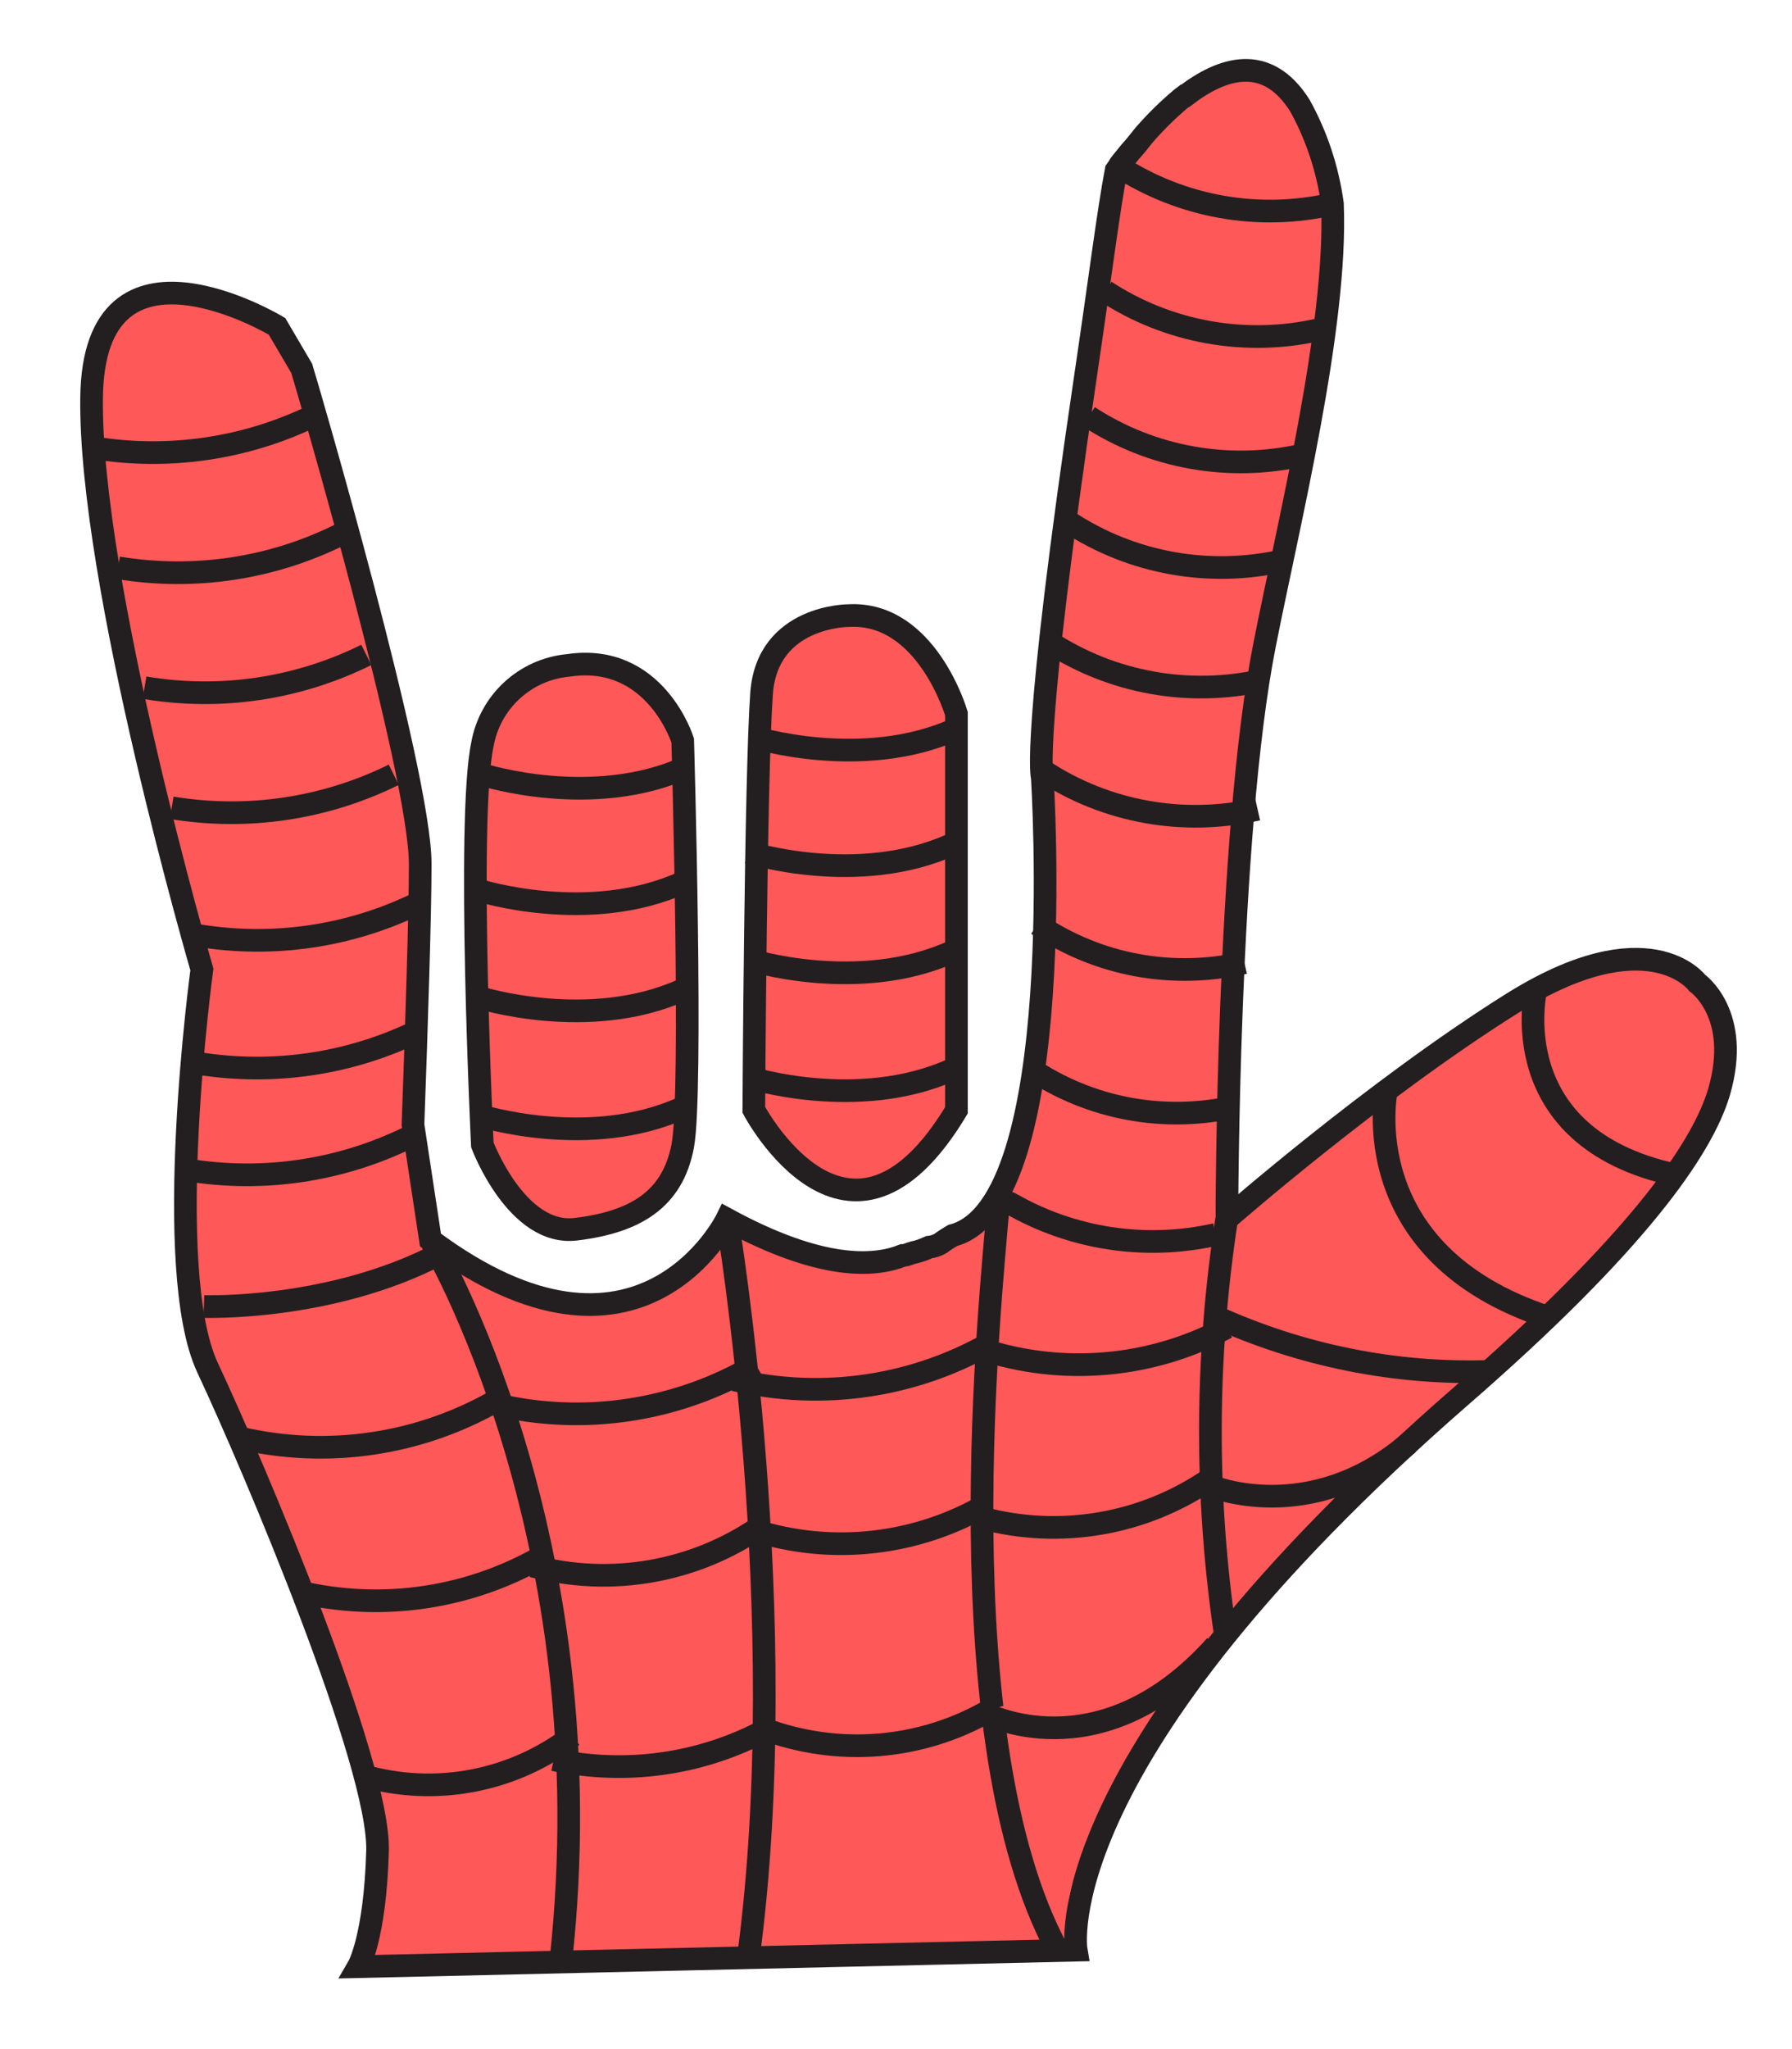 <?xml version="1.0" encoding="UTF-8"?>
<svg xmlns="http://www.w3.org/2000/svg" xmlns:xlink="http://www.w3.org/1999/xlink" width="28px" height="32px" viewBox="0 0 28 32" version="1.1">
<g id="surface1">
<path style="fill-rule:nonzero;fill:#ff5858;fill-opacity:1;stroke-width:2;stroke-linecap:butt;stroke-linejoin:miter;stroke:rgb(13.725%,12.157%,12.549%);stroke-opacity:1;stroke-miterlimit:10;" d="M 50.856 108.451 C 45.614 109.114 42.574 101.011 42.574 101.011 C 42.574 101.011 41.186 72.352 42.574 65.707 C 43.235 61.931 46.341 59.061 50.151 58.708 C 57.839 57.56 60.261 65.331 60.261 65.331 C 60.261 65.331 61.165 96.44 60.261 101.121 C 59.358 105.824 56.098 107.811 50.856 108.451 Z M 50.856 108.451 " transform="matrix(0.177,0,0,0.177,0.001,0)"/>
<path style="fill-rule:nonzero;fill:#ff5858;fill-opacity:1;stroke-width:2;stroke-linecap:butt;stroke-linejoin:miter;stroke:rgb(13.725%,12.157%,12.549%);stroke-opacity:1;stroke-miterlimit:10;" d="M 66.539 97.92 C 66.539 97.92 66.693 68.665 67.222 61.181 C 67.728 54.292 74.909 54.314 74.909 54.314 C 81.803 53.939 84.425 62.969 84.425 62.969 L 84.425 97.964 C 74.909 113.794 66.539 97.92 66.539 97.92 Z M 66.539 97.92 " transform="matrix(0.177,0,0,0.177,0.001,0)"/>
<path style="fill-rule:nonzero;fill:#ff5858;fill-opacity:1;stroke-width:2;stroke-linecap:butt;stroke-linejoin:miter;stroke:rgb(13.725%,12.157%,12.549%);stroke-opacity:1;stroke-miterlimit:10;" d="M 8.08 35.061 C 8.279 19.054 24.446 28.791 24.446 28.791 L 26.627 32.5 C 27.001 33.67 37.09 68.091 37.09 76.238 C 37.09 80.654 36.759 90.766 36.451 99.244 L 37.993 109.401 C 56.539 123.222 64.16 107.568 64.16 107.568 C 72.442 112.072 77.156 111.785 79.689 110.77 L 79.755 110.77 C 80.085 110.725 80.24 110.615 80.636 110.505 L 80.68 110.505 C 81.143 110.394 81.583 110.24 82.002 110.041 C 82.376 109.997 82.707 109.886 83.015 109.71 C 83.367 109.445 83.72 109.224 84.094 109.003 C 94.447 106.332 92.002 68.577 92.002 68.577 C 92.002 68.577 91.011 65.663 95.812 33.251 C 97.112 24.485 97.817 18.745 98.522 15.036 L 98.786 14.66 C 98.786 14.572 99.05 14.285 99.777 13.38 C 99.975 13.159 100.174 12.938 100.35 12.717 L 100.967 11.945 C 102.002 10.752 103.125 9.648 104.315 8.655 C 104.403 8.589 104.491 8.522 104.579 8.456 L 104.623 8.456 C 107.883 5.961 111.804 4.681 114.733 9.295 C 116.231 11.989 117.2 14.947 117.619 17.994 C 118.059 28.857 113.72 46.255 111.627 56.897 C 108.301 73.655 108.301 107.546 108.301 107.546 C 108.301 107.546 121.209 96.242 133.368 88.602 C 145.526 80.941 149.822 86.726 149.822 86.726 C 149.822 86.726 153.764 89.464 151.738 96.374 C 150.24 101.386 144.469 109.71 128.94 123.2 C 92.09 155.303 94.997 172.061 94.997 172.061 L 31.627 173.518 C 31.627 173.518 33.103 170.979 33.323 163.317 C 33.543 155.678 22.42 129.426 18.323 120.683 C 14.226 111.94 17.816 85.533 17.816 85.533 C 17.816 85.533 7.86 51.4 8.08 35.061 Z M 8.08 35.061 " transform="matrix(0.177,0,0,0.177,0.001,0)"/>
<path style="fill-rule:nonzero;fill:#ff5858;fill-opacity:1;stroke-width:2;stroke-linecap:butt;stroke-linejoin:miter;stroke:rgb(13.725%,12.157%,12.549%);stroke-opacity:1;stroke-miterlimit:10;" d="M 8.213 39.499 C 14.887 40.603 21.737 39.587 27.816 36.607 " transform="matrix(0.177,0,0,0.177,0.001,0)"/>
<path style="fill-rule:nonzero;fill:#ff5858;fill-opacity:1;stroke-width:2;stroke-linecap:butt;stroke-linejoin:miter;stroke:rgb(13.725%,12.157%,12.549%);stroke-opacity:1;stroke-miterlimit:10;" d="M 10.415 50.097 C 17.089 51.201 23.94 50.185 29.997 47.183 " transform="matrix(0.177,0,0,0.177,0.001,0)"/>
<path style="fill-rule:nonzero;fill:#ff5858;fill-opacity:1;stroke-width:2;stroke-linecap:butt;stroke-linejoin:miter;stroke:rgb(13.725%,12.157%,12.549%);stroke-opacity:1;stroke-miterlimit:10;" d="M 12.75 60.673 C 19.424 61.799 26.274 60.783 32.332 57.78 " transform="matrix(0.177,0,0,0.177,0.001,0)"/>
<path style="fill-rule:nonzero;fill:#ff5858;fill-opacity:1;stroke-width:2;stroke-linecap:butt;stroke-linejoin:miter;stroke:rgb(13.725%,12.157%,12.549%);stroke-opacity:1;stroke-miterlimit:10;" d="M 15.151 71.271 C 21.825 72.374 28.675 71.359 34.755 68.356 " transform="matrix(0.177,0,0,0.177,0.001,0)"/>
<path style="fill-rule:nonzero;fill:#ff5858;fill-opacity:1;stroke-width:2;stroke-linecap:butt;stroke-linejoin:miter;stroke:rgb(13.725%,12.157%,12.549%);stroke-opacity:1;stroke-miterlimit:10;" d="M 17.442 82.531 C 24.116 83.635 30.944 82.619 37.001 79.638 " transform="matrix(0.177,0,0,0.177,0.001,0)"/>
<path style="fill-rule:nonzero;fill:#ff5858;fill-opacity:1;stroke-width:2;stroke-linecap:butt;stroke-linejoin:miter;stroke:rgb(13.725%,12.157%,12.549%);stroke-opacity:1;stroke-miterlimit:10;" d="M 17.442 93.813 C 24.116 94.895 30.944 93.879 37.001 90.899 " transform="matrix(0.177,0,0,0.177,0.001,0)"/>
<path style="fill-rule:nonzero;fill:#ff5858;fill-opacity:1;stroke-width:2;stroke-linecap:butt;stroke-linejoin:miter;stroke:rgb(13.725%,12.157%,12.549%);stroke-opacity:1;stroke-miterlimit:10;" d="M 16.517 103.219 C 23.191 104.323 30.041 103.307 36.12 100.326 " transform="matrix(0.177,0,0,0.177,0.001,0)"/>
<path style="fill-rule:nonzero;fill:#ff5858;fill-opacity:1;stroke-width:2;stroke-linecap:butt;stroke-linejoin:miter;stroke:rgb(13.725%,12.157%,12.549%);stroke-opacity:1;stroke-miterlimit:10;" d="M 17.992 115.274 C 17.992 115.274 29.094 115.671 38.741 110.659 " transform="matrix(0.177,0,0,0.177,0.001,0)"/>
<path style="fill-rule:nonzero;fill:#ff5858;fill-opacity:1;stroke-width:2;stroke-linecap:butt;stroke-linejoin:miter;stroke:rgb(13.725%,12.157%,12.549%);stroke-opacity:1;stroke-miterlimit:10;" d="M 42.618 68.356 C 42.618 68.356 52.31 71.447 60.614 67.672 " transform="matrix(0.177,0,0,0.177,0.001,0)"/>
<path style="fill-rule:nonzero;fill:#ff5858;fill-opacity:1;stroke-width:2;stroke-linecap:butt;stroke-linejoin:miter;stroke:rgb(13.725%,12.157%,12.549%);stroke-opacity:1;stroke-miterlimit:10;" d="M 42.288 78.557 C 42.288 78.557 51.979 81.626 60.283 77.85 " transform="matrix(0.177,0,0,0.177,0.001,0)"/>
<path style="fill-rule:nonzero;fill:#ff5858;fill-opacity:1;stroke-width:2;stroke-linecap:butt;stroke-linejoin:miter;stroke:rgb(13.725%,12.157%,12.549%);stroke-opacity:1;stroke-miterlimit:10;" d="M 42.288 88.006 C 42.288 88.006 51.979 91.075 60.283 87.322 " transform="matrix(0.177,0,0,0.177,0.001,0)"/>
<path style="fill-rule:nonzero;fill:#ff5858;fill-opacity:1;stroke-width:2;stroke-linecap:butt;stroke-linejoin:miter;stroke:rgb(13.725%,12.157%,12.549%);stroke-opacity:1;stroke-miterlimit:10;" d="M 42.288 98.405 C 42.288 98.405 51.979 101.497 60.283 97.721 " transform="matrix(0.177,0,0,0.177,0.001,0)"/>
<path style="fill-rule:nonzero;fill:#ff5858;fill-opacity:1;stroke-width:2;stroke-linecap:butt;stroke-linejoin:miter;stroke:rgb(13.725%,12.157%,12.549%);stroke-opacity:1;stroke-miterlimit:10;" d="M 66.385 65 C 66.385 65 76.055 68.069 84.381 64.316 " transform="matrix(0.177,0,0,0.177,0.001,0)"/>
<path style="fill-rule:nonzero;fill:#ff5858;fill-opacity:1;stroke-width:2;stroke-linecap:butt;stroke-linejoin:miter;stroke:rgb(13.725%,12.157%,12.549%);stroke-opacity:1;stroke-miterlimit:10;" d="M 66.054 75.201 C 66.054 75.201 75.724 78.27 84.05 74.494 " transform="matrix(0.177,0,0,0.177,0.001,0)"/>
<path style="fill-rule:nonzero;fill:#ff5858;fill-opacity:1;stroke-width:2;stroke-linecap:butt;stroke-linejoin:miter;stroke:rgb(13.725%,12.157%,12.549%);stroke-opacity:1;stroke-miterlimit:10;" d="M 66.054 84.65 C 66.054 84.65 75.724 87.719 84.05 83.966 " transform="matrix(0.177,0,0,0.177,0.001,0)"/>
<path style="fill-rule:nonzero;fill:#ff5858;fill-opacity:1;stroke-width:2;stroke-linecap:butt;stroke-linejoin:miter;stroke:rgb(13.725%,12.157%,12.549%);stroke-opacity:1;stroke-miterlimit:10;" d="M 66.054 95.049 C 66.054 95.049 75.724 98.118 84.05 94.365 " transform="matrix(0.177,0,0,0.177,0.001,0)"/>
<path style="fill-rule:nonzero;fill:#ff5858;fill-opacity:1;stroke-width:2;stroke-linecap:butt;stroke-linejoin:miter;stroke:rgb(13.725%,12.157%,12.549%);stroke-opacity:1;stroke-miterlimit:10;" d="M 98.72 14.66 C 104.315 18.281 111.121 19.496 117.619 17.994 " transform="matrix(0.177,0,0,0.177,0.001,0)"/>
<path style="fill-rule:nonzero;fill:#ff5858;fill-opacity:1;stroke-width:2;stroke-linecap:butt;stroke-linejoin:miter;stroke:rgb(13.725%,12.157%,12.549%);stroke-opacity:1;stroke-miterlimit:10;" d="M 97.574 25.7 C 103.147 29.343 109.975 30.557 116.451 29.078 " transform="matrix(0.177,0,0,0.177,0.001,0)"/>
<path style="fill-rule:nonzero;fill:#ff5858;fill-opacity:1;stroke-width:2;stroke-linecap:butt;stroke-linejoin:miter;stroke:rgb(13.725%,12.157%,12.549%);stroke-opacity:1;stroke-miterlimit:10;" d="M 96.099 36.761 C 101.671 40.404 108.5 41.619 114.998 40.139 " transform="matrix(0.177,0,0,0.177,0.001,0)"/>
<path style="fill-rule:nonzero;fill:#ff5858;fill-opacity:1;stroke-width:2;stroke-linecap:butt;stroke-linejoin:miter;stroke:rgb(13.725%,12.157%,12.549%);stroke-opacity:1;stroke-miterlimit:10;" d="M 94.381 46.079 C 99.953 49.722 106.782 50.936 113.279 49.457 " transform="matrix(0.177,0,0,0.177,0.001,0)"/>
<path style="fill-rule:nonzero;fill:#ff5858;fill-opacity:1;stroke-width:2;stroke-linecap:butt;stroke-linejoin:miter;stroke:rgb(13.725%,12.157%,12.549%);stroke-opacity:1;stroke-miterlimit:10;" d="M 92.574 56.61 C 98.147 60.253 104.975 61.49 111.473 60.01 " transform="matrix(0.177,0,0,0.177,0.001,0)"/>
<path style="fill-rule:nonzero;fill:#ff5858;fill-opacity:1;stroke-width:2;stroke-linecap:butt;stroke-linejoin:miter;stroke:rgb(13.725%,12.157%,12.549%);stroke-opacity:1;stroke-miterlimit:10;" d="M 92.09 68.003 C 97.663 71.668 104.491 72.882 111.011 71.403 " transform="matrix(0.177,0,0,0.177,0.001,0)"/>
<path style="fill-rule:nonzero;fill:#ff5858;fill-opacity:1;stroke-width:2;stroke-linecap:butt;stroke-linejoin:miter;stroke:rgb(13.725%,12.157%,12.549%);stroke-opacity:1;stroke-miterlimit:10;" d="M 91.583 81.559 C 96.936 85.18 103.544 86.395 109.843 84.937 " transform="matrix(0.177,0,0,0.177,0.001,0)"/>
<path style="fill-rule:nonzero;fill:#ff5858;fill-opacity:1;stroke-width:2;stroke-linecap:butt;stroke-linejoin:miter;stroke:rgb(13.725%,12.157%,12.549%);stroke-opacity:1;stroke-miterlimit:10;" d="M 90.856 94.21 C 96.209 97.853 102.817 99.068 109.116 97.611 " transform="matrix(0.177,0,0,0.177,0.001,0)"/>
<path style="fill-rule:nonzero;fill:#ff5858;fill-opacity:1;stroke-width:2;stroke-linecap:butt;stroke-linejoin:miter;stroke:rgb(13.725%,12.157%,12.549%);stroke-opacity:1;stroke-miterlimit:10;" d="M 107.31 108.915 C 101.143 110.306 94.689 109.335 89.226 106.199 C 89.006 106.067 88.72 106.045 88.478 106.177 C 88.257 106.288 88.103 106.53 88.081 106.773 C 87.486 114.214 83.213 153.36 93.345 172.061 " transform="matrix(0.177,0,0,0.177,0.001,0)"/>
<path style="fill-rule:nonzero;fill:#ff5858;fill-opacity:1;stroke-width:2;stroke-linecap:butt;stroke-linejoin:miter;stroke:rgb(13.725%,12.157%,12.549%);stroke-opacity:1;stroke-miterlimit:10;" d="M 37.993 109.401 C 37.993 109.401 53.676 135.476 49.49 173.12 " transform="matrix(0.177,0,0,0.177,0.001,0)"/>
<path style="fill-rule:nonzero;fill:#ff5858;fill-opacity:1;stroke-width:2;stroke-linecap:butt;stroke-linejoin:miter;stroke:rgb(13.725%,12.157%,12.549%);stroke-opacity:1;stroke-miterlimit:10;" d="M 64.182 107.568 C 64.182 107.568 70.085 142.718 66.054 172.723 " transform="matrix(0.177,0,0,0.177,0.001,0)"/>
<path style="fill-rule:nonzero;fill:#ff5858;fill-opacity:1;stroke-width:2;stroke-linecap:butt;stroke-linejoin:miter;stroke:rgb(13.725%,12.157%,12.549%);stroke-opacity:1;stroke-miterlimit:10;" d="M 108.279 107.568 C 106.407 119.734 106.363 132.098 108.169 144.263 " transform="matrix(0.177,0,0,0.177,0.001,0)"/>
<path style="fill-rule:nonzero;fill:#ff5858;fill-opacity:1;stroke-width:2;stroke-linecap:butt;stroke-linejoin:miter;stroke:rgb(13.725%,12.157%,12.549%);stroke-opacity:1;stroke-miterlimit:10;" d="M 135.57 87.322 C 135.57 87.322 132.509 100.326 147.861 103.66 " transform="matrix(0.177,0,0,0.177,0.001,0)"/>
<path style="fill-rule:nonzero;fill:#ff5858;fill-opacity:1;stroke-width:2;stroke-linecap:butt;stroke-linejoin:miter;stroke:rgb(13.725%,12.157%,12.549%);stroke-opacity:1;stroke-miterlimit:10;" d="M 122.376 96.22 C 122.376 96.22 119.381 110.549 136.65 116.223 " transform="matrix(0.177,0,0,0.177,0.001,0)"/>
<path style="fill-rule:nonzero;fill:#ff5858;fill-opacity:1;stroke-width:2;stroke-linecap:butt;stroke-linejoin:miter;stroke:rgb(13.725%,12.157%,12.549%);stroke-opacity:1;stroke-miterlimit:10;" d="M 21.142 126.865 C 28.962 128.698 37.2 127.461 44.138 123.377 " transform="matrix(0.177,0,0,0.177,0.001,0)"/>
<path style="fill-rule:nonzero;fill:#ff5858;fill-opacity:1;stroke-width:2;stroke-linecap:butt;stroke-linejoin:miter;stroke:rgb(13.725%,12.157%,12.549%);stroke-opacity:1;stroke-miterlimit:10;" d="M 43.719 123.907 C 51.539 125.761 59.777 124.503 66.715 120.418 " transform="matrix(0.177,0,0,0.177,0.001,0)"/>
<path style="fill-rule:nonzero;fill:#ff5858;fill-opacity:1;stroke-width:2;stroke-linecap:butt;stroke-linejoin:miter;stroke:rgb(13.725%,12.157%,12.549%);stroke-opacity:1;stroke-miterlimit:10;" d="M 64.821 121.743 C 72.662 123.597 80.9 122.339 87.839 118.254 " transform="matrix(0.177,0,0,0.177,0.001,0)"/>
<path style="fill-rule:nonzero;fill:#ff5858;fill-opacity:1;stroke-width:2;stroke-linecap:butt;stroke-linejoin:miter;stroke:rgb(13.725%,12.157%,12.549%);stroke-opacity:1;stroke-miterlimit:10;" d="M 86.561 119.005 C 93.742 121.39 101.605 120.705 108.279 117.128 " transform="matrix(0.177,0,0,0.177,0.001,0)"/>
<path style="fill-rule:nonzero;fill:#ff5858;fill-opacity:1;stroke-width:2;stroke-linecap:butt;stroke-linejoin:miter;stroke:rgb(13.725%,12.157%,12.549%);stroke-opacity:1;stroke-miterlimit:10;" d="M 107.134 116.091 C 114.821 119.601 123.235 121.301 131.672 120.992 " transform="matrix(0.177,0,0,0.177,0.001,0)"/>
<path style="fill-rule:nonzero;fill:#ff5858;fill-opacity:1;stroke-width:2;stroke-linecap:butt;stroke-linejoin:miter;stroke:rgb(13.725%,12.157%,12.549%);stroke-opacity:1;stroke-miterlimit:10;" d="M 86.671 133.93 C 93.61 135.785 100.989 134.504 106.87 130.442 " transform="matrix(0.177,0,0,0.177,0.001,0)"/>
<path style="fill-rule:nonzero;fill:#ff5858;fill-opacity:1;stroke-width:2;stroke-linecap:butt;stroke-linejoin:miter;stroke:rgb(13.725%,12.157%,12.549%);stroke-opacity:1;stroke-miterlimit:10;" d="M 106.87 131.104 C 106.87 131.104 115.592 134.769 124.337 127.351 " transform="matrix(0.177,0,0,0.177,0.001,0)"/>
<path style="fill-rule:nonzero;fill:#ff5858;fill-opacity:1;stroke-width:2;stroke-linecap:butt;stroke-linejoin:miter;stroke:rgb(13.725%,12.157%,12.549%);stroke-opacity:1;stroke-miterlimit:10;" d="M 86.671 151.041 C 86.671 151.041 96.98 156.738 107.31 145.191 " transform="matrix(0.177,0,0,0.177,0.001,0)"/>
<path style="fill-rule:nonzero;fill:#ff5858;fill-opacity:1;stroke-width:2;stroke-linecap:butt;stroke-linejoin:miter;stroke:rgb(13.725%,12.157%,12.549%);stroke-opacity:1;stroke-miterlimit:10;" d="M 66.495 134.99 C 73.455 137.22 81.033 136.337 87.31 132.606 " transform="matrix(0.177,0,0,0.177,0.001,0)"/>
<path style="fill-rule:nonzero;fill:#ff5858;fill-opacity:1;stroke-width:2;stroke-linecap:butt;stroke-linejoin:miter;stroke:rgb(13.725%,12.157%,12.549%);stroke-opacity:1;stroke-miterlimit:10;" d="M 67.376 152.521 C 73.962 154.994 81.297 154.397 87.376 150.887 " transform="matrix(0.177,0,0,0.177,0.001,0)"/>
<path style="fill-rule:nonzero;fill:#ff5858;fill-opacity:1;stroke-width:2;stroke-linecap:butt;stroke-linejoin:miter;stroke:rgb(13.725%,12.157%,12.549%);stroke-opacity:1;stroke-miterlimit:10;" d="M 47.001 138.169 C 53.896 140.002 61.253 138.721 67.112 134.681 " transform="matrix(0.177,0,0,0.177,0.001,0)"/>
<path style="fill-rule:nonzero;fill:#ff5858;fill-opacity:1;stroke-width:2;stroke-linecap:butt;stroke-linejoin:miter;stroke:rgb(13.725%,12.157%,12.549%);stroke-opacity:1;stroke-miterlimit:10;" d="M 48.874 155.259 C 55.173 156.605 61.759 155.7 67.464 152.697 " transform="matrix(0.177,0,0,0.177,0.001,0)"/>
<path style="fill-rule:nonzero;fill:#ff5858;fill-opacity:1;stroke-width:2;stroke-linecap:butt;stroke-linejoin:miter;stroke:rgb(13.725%,12.157%,12.549%);stroke-opacity:1;stroke-miterlimit:10;" d="M 26.186 140.399 C 33.808 142.254 41.847 140.996 48.543 136.911 " transform="matrix(0.177,0,0,0.177,0.001,0)"/>
<path style="fill-rule:nonzero;fill:#ff5858;fill-opacity:1;stroke-width:2;stroke-linecap:butt;stroke-linejoin:miter;stroke:rgb(13.725%,12.157%,12.549%);stroke-opacity:1;stroke-miterlimit:10;" d="M 32.001 156.649 C 38.367 158.504 45.261 157.201 50.526 153.161 " transform="matrix(0.177,0,0,0.177,0.001,0)"/>
</g>
</svg>
